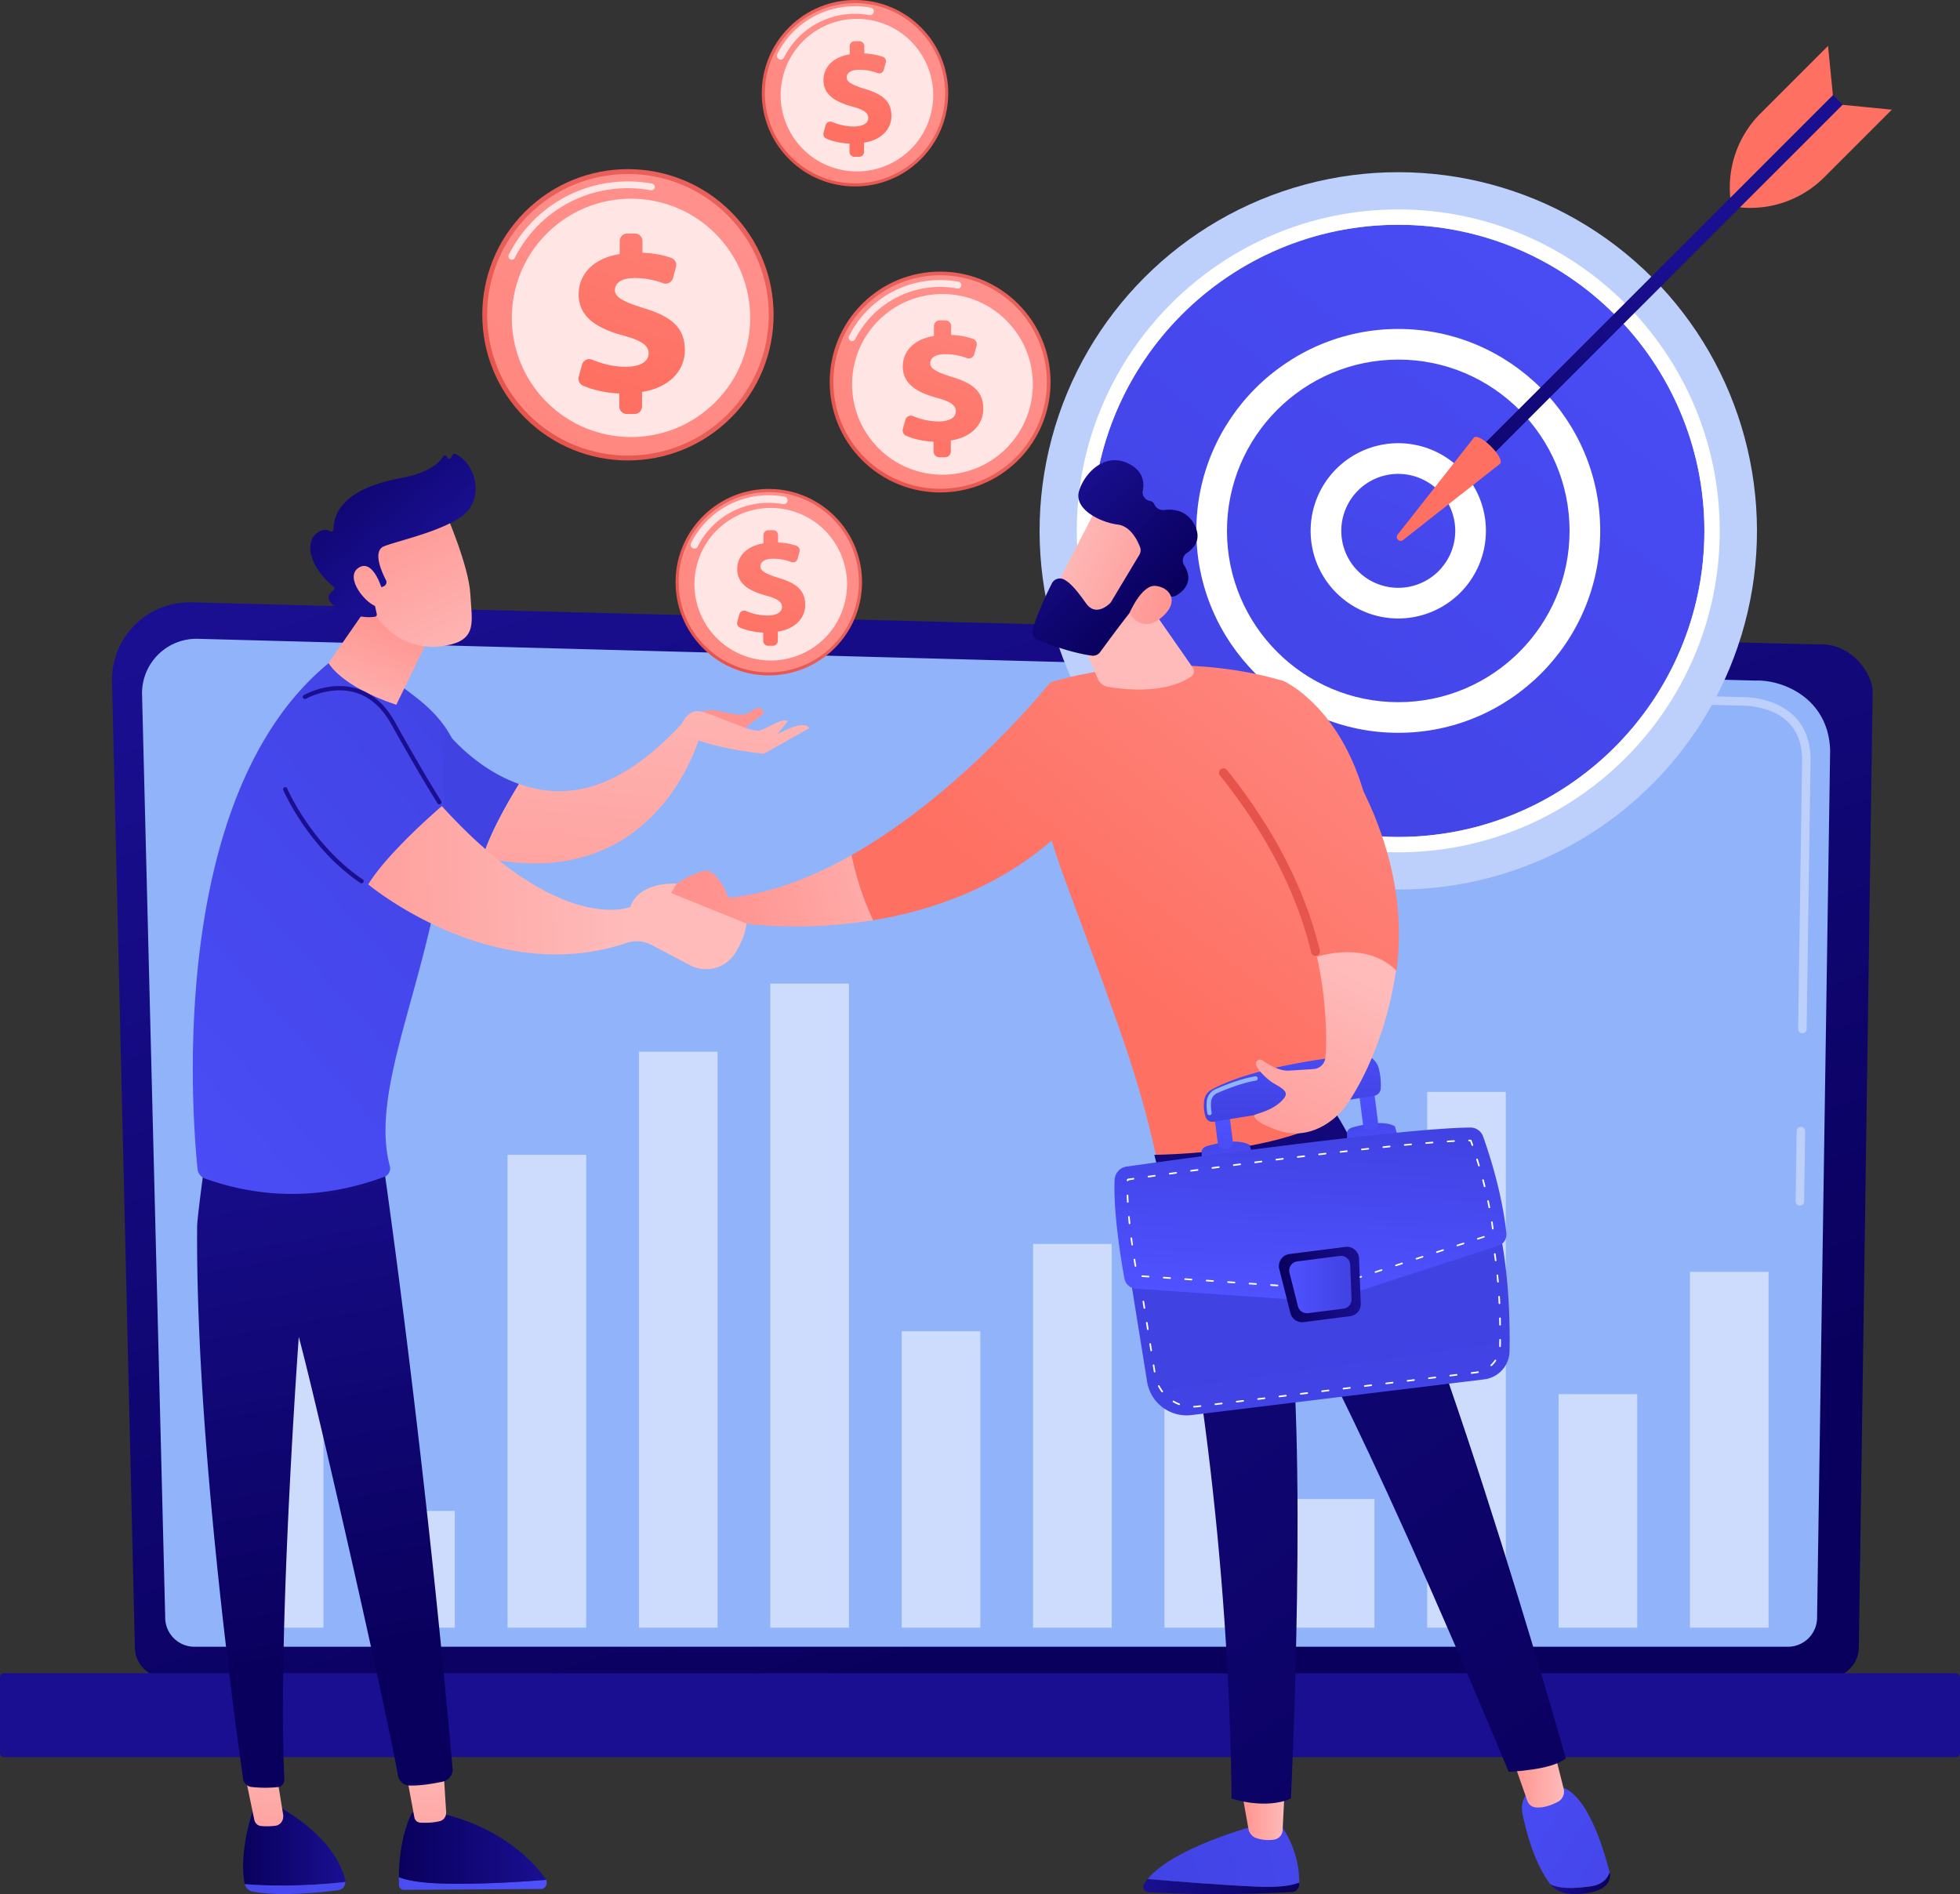 <svg id="Illustration" xmlns="http://www.w3.org/2000/svg" xmlns:xlink="http://www.w3.org/1999/xlink" viewBox="0 0 2814.69 2720.24"><rect x="0" y="0" width="2814.69" height="2720.24" fill="#333333" stroke="none"/><defs><linearGradient id="linear-gradient" x1="-941.49" y1="2838.93" x2="-377.63" y2="1147.34" gradientTransform="matrix(-1, 0, 0, 1, 1155.78, 0)" gradientUnits="userSpaceOnUse"><stop offset="0" stop-color="#09005d"/><stop offset="1" stop-color="#1a0f91"/></linearGradient><linearGradient id="linear-gradient-2" x1="1908.58" y1="1828.16" x2="1867.9" y2="2716.28" gradientTransform="translate(3710 5996.04) rotate(-180)" xlink:href="#linear-gradient"/><linearGradient id="linear-gradient-3" x1="2708.56" y1="-145.91" x2="1604.74" y2="1285.31" gradientUnits="userSpaceOnUse"><stop offset="0" stop-color="#4f52ff"/><stop offset="1" stop-color="#4042e2"/></linearGradient><linearGradient id="linear-gradient-4" x1="3156.22" y1="388.85" x2="2052.4" y2="1820.07" gradientTransform="translate(1636.5 -1356.49) rotate(45)" xlink:href="#linear-gradient-3"/><linearGradient id="linear-gradient-5" x1="2624.44" y1="896.37" x2="2362.52" y2="1518.43" gradientTransform="translate(3203.59 -1377.45) rotate(77.78)" xlink:href="#linear-gradient-3"/><linearGradient id="linear-gradient-6" x1="-84.98" y1="4864.87" x2="-242.04" y2="5502.95" gradientTransform="translate(3053.55 -4510.01)" xlink:href="#linear-gradient"/><linearGradient id="linear-gradient-7" x1="18417.17" y1="-28183.85" x2="18046.09" y2="-27522.66" gradientTransform="translate(-1192.26 4633.17) rotate(-135)" gradientUnits="userSpaceOnUse"><stop offset="0" stop-color="#ff928e"/><stop offset="1" stop-color="#fe7062"/></linearGradient><linearGradient id="linear-gradient-8" x1="18694.32" y1="-28028.32" x2="18323.24" y2="-27367.13" xlink:href="#linear-gradient-7"/><linearGradient id="linear-gradient-9" x1="20610.41" y1="-29391.13" x2="20239.33" y2="-28729.93" gradientTransform="matrix(0.71, 0.71, 0.71, -0.71, -1682.11, 4143.32)" xlink:href="#linear-gradient-7"/><linearGradient id="linear-gradient-10" x1="1492.28" y1="881.31" x2="1671.87" y2="672.86" gradientTransform="translate(963.55 -988.91) rotate(45)" gradientUnits="userSpaceOnUse"><stop offset="0" stop-color="#e1473d"/><stop offset="1" stop-color="#e9605a"/></linearGradient><linearGradient id="linear-gradient-11" x1="1325.7" y1="-13.94" x2="794.64" y2="788.33" gradientTransform="matrix(1, 0, 0, 1, 0, 0)" xlink:href="#linear-gradient-7"/><linearGradient id="linear-gradient-12" x1="1734.38" y1="372.54" x2="1670.29" y2="723.38" gradientTransform="matrix(1, 0, 0, 1, 0, 0)" xlink:href="#linear-gradient-7"/><linearGradient id="linear-gradient-13" x1="1368.42" y1="1583.61" x2="1548.01" y2="1375.16" gradientTransform="translate(46.48 -50.88) rotate(1.91)" xlink:href="#linear-gradient-10"/><linearGradient id="linear-gradient-14" x1="1649.49" y1="1223.12" x2="1118.44" y2="2025.39" gradientTransform="translate(1423.87 -695.63) rotate(45)" xlink:href="#linear-gradient-7"/><linearGradient id="linear-gradient-15" x1="1643.41" y1="1087.88" x2="1525.34" y2="1475.82" gradientTransform="matrix(1, 0, 0, 1, 0, 0)" xlink:href="#linear-gradient-7"/><linearGradient id="linear-gradient-16" x1="1063.18" y1="1319.11" x2="1343.75" y2="993.45" gradientTransform="translate(1093.06 -665.14) rotate(45)" xlink:href="#linear-gradient-10"/><linearGradient id="linear-gradient-17" x1="1502.29" y1="755.92" x2="672.63" y2="2009.3" gradientTransform="translate(1093.06 -665.14) rotate(45)" xlink:href="#linear-gradient-7"/><linearGradient id="linear-gradient-18" x1="1504.77" y1="542.43" x2="1325.98" y2="1085.55" gradientTransform="matrix(1, 0, 0, 1, 0, 0)" xlink:href="#linear-gradient-7"/><linearGradient id="linear-gradient-19" x1="1580.72" y1="1335.33" x2="1793.44" y2="1088.42" gradientTransform="translate(1292.65 -953.87) rotate(45)" xlink:href="#linear-gradient-10"/><linearGradient id="linear-gradient-20" x1="1913.65" y1="908.33" x2="1284.62" y2="1858.61" gradientTransform="translate(1292.65 -953.87) rotate(45)" xlink:href="#linear-gradient-7"/><linearGradient id="linear-gradient-21" x1="1904.26" y1="793.85" x2="1755.83" y2="1225.65" gradientTransform="matrix(1, 0, 0, 1, 0, 0)" xlink:href="#linear-gradient-7"/><linearGradient id="linear-gradient-22" x1="1820.01" y1="1760.68" x2="1473.53" y2="1847.74" gradientUnits="userSpaceOnUse"><stop offset="0" stop-color="#febbba"/><stop offset="1" stop-color="#ff928e"/></linearGradient><linearGradient id="linear-gradient-23" x1="2301.07" y1="1118.93" x2="1811.92" y2="1756.51" gradientTransform="matrix(1, 0, 0, 1, 0, 0)" xlink:href="#linear-gradient-7"/><linearGradient id="linear-gradient-24" x1="2553.7" y1="1312.75" x2="2064.55" y2="1950.32" gradientTransform="matrix(1, 0, 0, 1, 0, 0)" xlink:href="#linear-gradient-7"/><linearGradient id="linear-gradient-25" x1="778.7" y1="1442.79" x2="728.57" y2="1292.41" gradientTransform="translate(1290.1)" xlink:href="#linear-gradient-22"/><linearGradient id="linear-gradient-26" x1="1971.28" y1="1316.95" x2="2151.44" y2="1395.28" xlink:href="#linear-gradient-22"/><linearGradient id="linear-gradient-27" x1="5191.11" y1="5669.33" x2="5406.33" y2="5669.33" gradientTransform="matrix(-0.69, -0.73, -0.73, 0.69, 9787.37, 1318.79)" xlink:href="#linear-gradient"/><linearGradient id="linear-gradient-28" x1="1960.05" y1="1342.77" x2="2140.22" y2="1421.1" xlink:href="#linear-gradient-22"/><linearGradient id="linear-gradient-29" x1="2440.35" y1="3244.17" x2="2664.26" y2="3244.17" gradientTransform="matrix(-1, 0, 0, 1, 4753.76, 0)" xlink:href="#linear-gradient"/><linearGradient id="linear-gradient-30" x1="2853.86" y1="3034.68" x2="2043.11" y2="3265.77" xlink:href="#linear-gradient-3"/><linearGradient id="linear-gradient-31" x1="2461.02" y1="3139.02" x2="2524.09" y2="3139.02" gradientTransform="matrix(-1, 0, 0, 1, 4753.76, 0)" xlink:href="#linear-gradient-22"/><linearGradient id="linear-gradient-32" x1="1993.97" y1="3239.34" x2="2079.77" y2="3239.34" gradientTransform="matrix(-1, 0, 0, 1, 4753.76, 0)" xlink:href="#linear-gradient"/><linearGradient id="linear-gradient-33" x1="2401.88" y1="2987.71" x2="2907.13" y2="3316.72" xlink:href="#linear-gradient-3"/><linearGradient id="linear-gradient-34" x1="2060.06" y1="3086.44" x2="2135.43" y2="3086.44" gradientTransform="matrix(-1, 0, 0, 1, 4753.76, 0)" xlink:href="#linear-gradient-22"/><linearGradient id="linear-gradient-35" x1="-283.58" y1="3197.12" x2="866.59" y2="1606.96" gradientTransform="matrix(-1, 0, 0, 1, 2420.76, 0)" xlink:href="#linear-gradient"/><linearGradient id="linear-gradient-36" x1="-21.81" y1="3753.23" x2="-28.8" y2="3107.39" gradientTransform="translate(1990 -609.6) rotate(-7.3)" xlink:href="#linear-gradient-3"/><linearGradient id="linear-gradient-37" x1="-136.84" y1="2847.2" x2="-139.95" y2="2771.81" gradientTransform="translate(1990 -609.6) rotate(-7.3)" xlink:href="#linear-gradient-3"/><linearGradient id="linear-gradient-38" x1="-140.77" y1="2734.02" x2="-125.23" y2="2950.05" gradientTransform="translate(1990 -609.6) rotate(-7.3)" xlink:href="#linear-gradient-3"/><linearGradient id="linear-gradient-39" x1="73.16" y1="2838.55" x2="70.05" y2="2763.17" gradientTransform="translate(1990 -609.6) rotate(-7.3)" xlink:href="#linear-gradient-3"/><linearGradient id="linear-gradient-40" x1="68.66" y1="2718.97" x2="84.2" y2="2935" gradientTransform="translate(1990 -609.6) rotate(-7.3)" xlink:href="#linear-gradient-3"/><linearGradient id="linear-gradient-41" x1="-17.6" y1="2613.78" x2="-38.58" y2="2767.62" gradientTransform="translate(1990 -609.6) rotate(-7.3)" xlink:href="#linear-gradient-3"/><linearGradient id="linear-gradient-42" x1="2323.59" y1="2399.24" x2="2335.4" y2="2146.23" xlink:href="#linear-gradient-3"/><linearGradient id="linear-gradient-43" x1="2284.29" y1="2379.53" x2="2401.91" y2="2379.53" gradientTransform="matrix(1, 0, 0, 1, 0, 0)" xlink:href="#linear-gradient"/><linearGradient id="linear-gradient-44" x1="2299.02" y1="2379.61" x2="2388.54" y2="2379.61" xlink:href="#linear-gradient-3"/><linearGradient id="linear-gradient-45" x1="2397.34" y1="1938.28" x2="2226.65" y2="2266.53" xlink:href="#linear-gradient-22"/><linearGradient id="linear-gradient-46" x1="2643.71" y1="1381.8" x2="2154.56" y2="2019.38" gradientTransform="matrix(1, 0, 0, 1, 0, 0)" xlink:href="#linear-gradient-7"/><linearGradient id="linear-gradient-47" x1="2578.64" y1="1317.87" x2="2006.87" y2="2162.88" gradientTransform="matrix(1, 0, 0, 1, 0, 0)" xlink:href="#linear-gradient-10"/><linearGradient id="linear-gradient-48" x1="-493.3" y1="3185.27" x2="-346.42" y2="3185.27" gradientTransform="translate(1290.1)" xlink:href="#linear-gradient"/><linearGradient id="linear-gradient-49" x1="-125.58" y1="3011.99" x2="-659.96" y2="3431.58" gradientTransform="translate(1290.1)" xlink:href="#linear-gradient-3"/><linearGradient id="linear-gradient-50" x1="-452.46" y1="3018.05" x2="-480.51" y2="3262.92" gradientTransform="translate(1290.1)" xlink:href="#linear-gradient-22"/><linearGradient id="linear-gradient-51" x1="-30.65" y1="3132.71" x2="-565.03" y2="3552.31" gradientTransform="translate(1290.1)" xlink:href="#linear-gradient-3"/><linearGradient id="linear-gradient-52" x1="-269.63" y1="3189" x2="-58.19" y2="3189" gradientTransform="translate(1290.1)" xlink:href="#linear-gradient"/><linearGradient id="linear-gradient-53" x1="-118.31" y1="2976.66" x2="-146.37" y2="3221.53" gradientTransform="translate(993.21 65.77) rotate(-3.61)" xlink:href="#linear-gradient-22"/><linearGradient id="linear-gradient-54" x1="947.13" y1="2919.56" x2="791.95" y2="2069.46" gradientTransform="matrix(1, 0, 0, 1, 0, 0)" xlink:href="#linear-gradient"/><linearGradient id="linear-gradient-55" x1="288.59" y1="2456.14" x2="1307.36" y2="1545.32" xlink:href="#linear-gradient-3"/><linearGradient id="linear-gradient-56" x1="-340.52" y1="1590.84" x2="-275.36" y2="1412.89" gradientTransform="translate(1290.1)" xlink:href="#linear-gradient-22"/><linearGradient id="linear-gradient-57" x1="1116.9" y1="1511.4" x2="985.34" y2="1238.15" xlink:href="#linear-gradient-22"/><linearGradient id="linear-gradient-58" x1="892.83" y1="1150.66" x2="1053.94" y2="1339.36" gradientTransform="matrix(1, 0, 0, 1, 0, 0)" xlink:href="#linear-gradient"/><linearGradient id="linear-gradient-59" x1="1056.24" y1="1540.61" x2="924.67" y2="1267.36" xlink:href="#linear-gradient-22"/><linearGradient id="linear-gradient-60" x1="1944.23" y1="830.76" x2="1412.94" y2="1367.1" xlink:href="#linear-gradient-3"/><linearGradient id="linear-gradient-61" x1="1320.56" y1="1415.97" x2="1263.21" y2="2056.92" xlink:href="#linear-gradient-22"/><linearGradient id="linear-gradient-62" x1="1685.05" y1="1363.16" x2="1544.84" y2="1509.61" xlink:href="#linear-gradient-22"/><linearGradient id="linear-gradient-63" x1="1529.76" y1="1434.69" x2="1472.41" y2="2075.64" xlink:href="#linear-gradient-22"/><linearGradient id="linear-gradient-64" x1="1347.07" y1="1807.8" x2="783.71" y2="1821.29" xlink:href="#linear-gradient-22"/><linearGradient id="linear-gradient-65" x1="2481.62" y1="573.27" x2="1496.58" y2="1301.93" gradientTransform="matrix(1, 0, 0, 1, 0, 0)" xlink:href="#linear-gradient"/><linearGradient id="linear-gradient-66" x1="2447.56" y1="527.21" x2="1462.52" y2="1255.87" gradientTransform="matrix(1, 0, 0, 1, 0, 0)" xlink:href="#linear-gradient"/></defs><title>main</title><path d="M641.33,2900.29a44.26,44.26,0,0,0,44.15,44.11H3072.92a44.26,44.26,0,0,0,44.15-44.11l19.86-1372c0-24.26-28.58-71.62-81-68.06L722.71,1399.87a111.25,111.25,0,0,0-114.16,113.79Z" transform="translate(-447.66 -534.76)" style="fill:url(#linear-gradient)"/><path d="M684.92,2858a41.9,41.9,0,0,0,41.77,41.77H3015.34a41.89,41.89,0,0,0,41.77-41.77l18.75-1245.51c-2.21-75-67.92-101.89-107.76-100.3l-2236.21-60a78.2,78.2,0,0,0-80.23,80Z" transform="translate(-447.66 -534.76)" style="fill:#91b3fa"/><path d="M3032.38,2266.27h-.09a6.11,6.11,0,0,1-6-6.21l1.48-101a6.12,6.12,0,0,1,6.12-6h.09a6.12,6.12,0,0,1,6,6.22l-1.48,101A6.12,6.12,0,0,1,3032.38,2266.27Z" transform="translate(-447.66 -534.76)" style="fill:#bdd0fb"/><path d="M3036,2018.75h-.1a6.12,6.12,0,0,1-6-6.21l5.68-386.87c-.1-23-7.08-41.32-20.73-54.41-25.49-24.41-65.94-23.16-67.65-23.08L2232.45,1529a6.12,6.12,0,0,1-6-6.28,5.86,5.86,0,0,1,6.29-6l714.32,19.16c4.44-.26,47.52-1,76.21,26.48,16.14,15.47,24.38,36.77,24.5,63.31l-5.68,387A6.12,6.12,0,0,1,3036,2018.75Z" transform="translate(-447.66 -534.76)" style="fill:#bdd0fb"/><rect x="447.66" y="2937.74" width="2814.69" height="120.55" rx="5.65" transform="translate(3262.34 5461.28) rotate(180)" style="fill:url(#linear-gradient-2)"/><circle cx="2455.68" cy="1297.18" r="515.1" transform="translate(-645.65 1581.6) rotate(-45)" style="fill:#bdd0fb"/><circle cx="2008.02" cy="762.42" r="439.62" style="fill:url(#linear-gradient-3)"/><path d="M2455.67,1758.82c-254.54,0-461.63-207.09-461.63-461.64s207.09-461.64,461.63-461.64,461.64,207.09,461.64,461.64S2710.22,1758.82,2455.67,1758.82Zm0-901.26c-242.4,0-439.61,197.21-439.61,439.62s197.21,439.62,439.61,439.62,439.62-197.21,439.62-439.62S2698.08,857.56,2455.67,857.56Z" transform="translate(-447.66 -534.76)" style="fill:#fff"/><circle cx="2455.68" cy="1297.18" r="268.01" transform="translate(-645.65 1581.6) rotate(-45)" style="fill:url(#linear-gradient-4)"/><path d="M2455.67,1587.21c-159.92,0-290-130.11-290-290s130.11-290,290-290,290,130.11,290,290S2615.6,1587.21,2455.67,1587.21Zm0-536c-135.64,0-246,110.35-246,246s110.35,246,246,246,246-110.36,246-246S2591.32,1051.19,2455.67,1051.19Z" transform="translate(-447.66 -534.76)" style="fill:#fff"/><circle cx="2455.68" cy="1297.18" r="103.84" transform="translate(220.37 2887.82) rotate(-77.78)" style="fill:url(#linear-gradient-5)"/><path d="M2455.67,1423a125.86,125.86,0,1,1,125.86-125.86A126,126,0,0,1,2455.67,1423Zm0-207.68a81.82,81.82,0,1,0,81.82,81.82A81.91,81.91,0,0,0,2455.67,1215.36Z" transform="translate(-447.66 -534.76)" style="fill:#fff"/><rect x="2814.4" y="569.17" width="19.63" height="743.45" transform="translate(3708.31 3068.46) rotate(-135)" style="fill:url(#linear-gradient-6)"/><path d="M2564.26,1163.31c8-8,45.51,29.58,37.55,37.55l-139.26,109.48c-5.15,4-11.81-2.62-7.77-7.77Z" transform="translate(-447.66 -534.76)" style="fill:url(#linear-gradient-7)"/><path d="M3093.71,685.29l70.72,7-97.08,97.09a150.11,150.11,0,0,1-121,43.22h0Z" transform="translate(-447.66 -534.76)" style="fill:url(#linear-gradient-8)"/><path d="M3079.83,671.41l-7-70.72-97.09,97.08a150.1,150.1,0,0,0-43.22,121h0Z" transform="translate(-447.66 -534.76)" style="fill:url(#linear-gradient-9)"/><circle cx="1675.5" cy="668.65" r="133.89" transform="translate(-429.72 845.84) rotate(-45)" style="fill:url(#linear-gradient-10)"/><circle cx="1227.84" cy="133.89" r="129.44" style="fill:url(#linear-gradient-11)"/><path d="M1568.76,620.32a5.35,5.35,0,0,1-2.44-.59,5.43,5.43,0,0,1-2.41-7.3,124.39,124.39,0,0,1,111.59-68.7,126.44,126.44,0,0,1,22.53,2,5.44,5.44,0,1,1-2,10.7,114.81,114.81,0,0,0-20.58-1.85,113.58,113.58,0,0,0-101.88,62.73A5.43,5.43,0,0,1,1568.76,620.32Z" transform="translate(-447.66 -534.76)" style="fill:#fff;opacity:0.78"/><circle cx="1678.32" cy="671.47" r="109.55" transform="translate(191.56 1615.86) rotate(-76.72)" style="fill:#fff;opacity:0.78"/><path d="M1667.57,752.91V741c-12.43-.5-24.72-3.43-33.45-7.26a6.9,6.9,0,0,1-3.81-8.14l3-11.1a7,7,0,0,1,9.44-4.55,80.65,80.65,0,0,0,30.87,6.5c12,0,20.9-4.06,20.9-12.37,0-7.51-6.9-12-23.53-16.43-23.74-6.49-40.77-16.84-40.77-37.73,0-18.86,13.79-33.27,37.72-37.12V600.88a7,7,0,0,1,7-6.94h7a7,7,0,0,1,6.95,6.94v10.7a88.71,88.71,0,0,1,26.5,4.76,6.91,6.91,0,0,1,4.32,8.35L1716.91,635a6.93,6.93,0,0,1-9.14,4.68,72.39,72.39,0,0,0-26-4.72c-14.2,0-18.26,5.88-18.26,11.16,0,6.49,8.52,10.95,27,16.63,26.37,7.91,37.32,18.86,37.32,38.54,0,18-13.38,34.28-39.35,38.34v13.33a7,7,0,0,1-6.94,7h-7A7,7,0,0,1,1667.57,752.91Z" transform="translate(-447.66 -534.76)" style="fill:url(#linear-gradient-12)"/><circle cx="1551.64" cy="1370.95" r="133.89" transform="translate(-492.42 -482.36) rotate(-1.91)" style="fill:url(#linear-gradient-13)"/><circle cx="1551.64" cy="1370.95" r="129.44" transform="translate(-962.6 963.96) rotate(-45)" style="fill:url(#linear-gradient-14)"/><path d="M1444.9,1322.62a5.35,5.35,0,0,1-2.44-.59,5.43,5.43,0,0,1-2.4-7.3,124.37,124.37,0,0,1,111.58-68.7,126.28,126.28,0,0,1,22.53,2,5.44,5.44,0,1,1-2,10.7,114.81,114.81,0,0,0-20.58-1.85,113.58,113.58,0,0,0-101.88,62.73A5.42,5.42,0,0,1,1444.9,1322.62Z" transform="translate(-447.66 -534.76)" style="fill:#fff;opacity:0.78"/><circle cx="1554.46" cy="1373.77" r="109.55" transform="translate(-675.82 1900.07) rotate(-72.23)" style="fill:#fff;opacity:0.78"/><path d="M1543.71,1455.21V1443.3c-12.42-.5-24.71-3.43-33.44-7.26a6.88,6.88,0,0,1-3.81-8.14l3-11.1a7,7,0,0,1,9.44-4.55,80.7,80.7,0,0,0,30.88,6.5c12,0,20.89-4.06,20.89-12.37,0-7.51-6.9-12-23.53-16.43-23.73-6.49-40.77-16.84-40.77-37.73,0-18.87,13.79-33.27,37.73-37.12v-11.92a6.94,6.94,0,0,1,6.94-6.94h7a7,7,0,0,1,7,6.94v10.7a88.72,88.72,0,0,1,26.51,4.76,6.92,6.92,0,0,1,4.32,8.35l-2.79,10.26a6.92,6.92,0,0,1-9.14,4.68,72.39,72.39,0,0,0-26-4.72c-14.2,0-18.26,5.88-18.26,11.16,0,6.49,8.52,11,27,16.63,26.37,7.91,37.32,18.86,37.32,38.54,0,18-13.38,34.28-39.35,38.34v13.33a7,7,0,0,1-6.94,7h-7A7,7,0,0,1,1543.71,1455.21Z" transform="translate(-447.66 -534.76)" style="fill:url(#linear-gradient-15)"/><circle cx="1349.42" cy="986.87" r="209.18" transform="translate(-750.24 708.47) rotate(-45)" style="fill:url(#linear-gradient-16)"/><circle cx="1349.42" cy="986.87" r="202.22" transform="translate(-750.24 708.47) rotate(-45)" style="fill:url(#linear-gradient-17)"/><path d="M1182.67,907.74a4.87,4.87,0,0,1-4.36-7.07,190.75,190.75,0,0,1,171.11-105.35,193.36,193.36,0,0,1,34.55,3.1,4.88,4.88,0,0,1-1.75,9.61,183.22,183.22,0,0,0-32.8-3,181,181,0,0,0-162.39,100A4.87,4.87,0,0,1,1182.67,907.74Z" transform="translate(-447.66 -534.76)" style="fill:#fff;opacity:0.78"/><circle cx="1353.83" cy="991.27" r="171.16" transform="translate(-752.07 712.88) rotate(-45)" style="fill:#fff;opacity:0.78"/><path d="M1337,1118.51v-18.62c-19.41-.77-38.61-5.36-52.25-11.32a10.78,10.78,0,0,1-6-12.73l4.73-17.34a10.85,10.85,0,0,1,14.74-7.11c13.52,5.67,30.23,10.16,48.24,10.16,18.69,0,32.64-6.34,32.64-19.33,0-11.73-10.78-18.7-36.76-25.67-37.08-10.14-63.7-26.3-63.7-58.94,0-29.48,21.55-52,58.94-58V881a10.85,10.85,0,0,1,10.85-10.85h10.94A10.85,10.85,0,0,1,1370.3,881v16.72c18,.72,31,3.79,41.42,7.44a10.79,10.79,0,0,1,6.74,13l-4.35,16a10.81,10.81,0,0,1-14.28,7.31,113,113,0,0,0-40.62-7.37c-22.18,0-28.52,9.19-28.52,17.43,0,10.14,13.31,17.11,42.15,26,41.2,12.36,58.31,29.47,58.31,60.21,0,28.2-20.92,53.56-61.48,59.9v20.83a10.85,10.85,0,0,1-10.85,10.85h-10.94A10.85,10.85,0,0,1,1337,1118.51Z" transform="translate(-447.66 -534.76)" style="fill:url(#linear-gradient-18)"/><circle cx="1797.74" cy="1083.43" r="158.59" transform="translate(-687.21 1053.76) rotate(-45)" style="fill:url(#linear-gradient-19)"/><circle cx="1797.74" cy="1083.43" r="153.32" transform="translate(-687.21 1053.76) rotate(-45)" style="fill:url(#linear-gradient-20)"/><path d="M1671.31,1024.65a4.82,4.82,0,0,1-2.2-.53,4.91,4.91,0,0,1-2.17-6.59A145.8,145.8,0,0,1,1797.74,937a147.4,147.4,0,0,1,26.41,2.38,4.91,4.91,0,1,1-1.76,9.66A136.84,136.84,0,0,0,1675.7,1022,4.92,4.92,0,0,1,1671.31,1024.65Z" transform="translate(-447.66 -534.76)" style="fill:#fff;opacity:0.78"/><circle cx="1801.08" cy="1086.77" r="129.77" transform="translate(-688.59 1057.11) rotate(-45)" style="fill:#fff;opacity:0.78"/><path d="M1788.35,1183.24v-14.12c-14.72-.59-29.28-4.06-39.62-8.59a8.16,8.16,0,0,1-4.51-9.64l3.59-13.15a8.23,8.23,0,0,1,11.17-5.39,95.6,95.6,0,0,0,36.58,7.7c14.17,0,24.74-4.81,24.74-14.66,0-8.89-8.17-14.17-27.87-19.46-28.11-7.68-48.29-19.94-48.29-44.69,0-22.34,16.34-39.4,44.69-44v-14.12a8.22,8.22,0,0,1,8.22-8.23h8.3a8.23,8.23,0,0,1,8.23,8.23v12.67a105.2,105.2,0,0,1,31.39,5.64,8.19,8.19,0,0,1,5.12,9.88l-3.3,12.17a8.21,8.21,0,0,1-10.83,5.54,85.59,85.59,0,0,0-30.79-5.59c-16.82,0-21.63,7-21.63,13.21,0,7.69,10.09,13,32,19.7,31.23,9.37,44.21,22.34,44.21,45.65,0,21.38-15.86,40.61-46.62,45.41v15.8a8.23,8.23,0,0,1-8.22,8.23h-8.3A8.23,8.23,0,0,1,1788.35,1183.24Z" transform="translate(-447.66 -534.76)" style="fill:url(#linear-gradient-21)"/><g style="opacity:0.54"><rect x="2874.56" y="2361.38" width="112.91" height="511.06" transform="translate(5414.37 4699.06) rotate(180)" style="fill:#fff"/><rect x="2685.89" y="2537.02" width="112.91" height="335.42" transform="translate(5037.04 4874.7) rotate(180)" style="fill:#fff"/><rect x="2497.22" y="2102.93" width="112.91" height="769.5" transform="translate(4659.7 4440.61) rotate(180)" style="fill:#fff"/><rect x="2308.56" y="2687.57" width="112.91" height="184.86" transform="translate(4282.37 5025.25) rotate(180)" style="fill:#fff"/><rect x="2119.89" y="2205.81" width="112.91" height="666.63" transform="translate(3905.03 4543.49) rotate(180)" style="fill:#fff"/><rect x="1931.22" y="2321.23" width="112.92" height="551.2" transform="translate(3527.7 4658.91) rotate(180)" style="fill:#fff"/><rect x="1742.55" y="2446.69" width="112.91" height="425.74" transform="translate(3150.36 4784.37) rotate(180)" style="fill:#fff"/><rect x="1553.89" y="1947.36" width="112.91" height="925.07" transform="translate(2773.03 4285.04) rotate(180)" style="fill:#fff"/><rect x="1365.22" y="2045.22" width="112.91" height="827.21" transform="translate(2395.69 4382.9) rotate(180)" style="fill:#fff"/><rect x="1176.55" y="2193.26" width="112.91" height="679.17" transform="translate(2018.36 4530.94) rotate(180)" style="fill:#fff"/><rect x="987.88" y="2704.73" width="112.91" height="167.71" transform="translate(1641.02 5042.41) rotate(180)" style="fill:#fff"/><rect x="799.22" y="2378.94" width="112.91" height="493.49" transform="translate(1263.69 4716.62) rotate(180)" style="fill:#fff"/></g><path d="M1494.07,1824.24s-16.2-42.65-35.12-38.74-39.63,18.44-39.63,18.44l-30.4,41.12s85.34,33.62,115.36,14.35c0,0,87.17,15.06,197.24-3-15.93-33.64-25.43-67.32-31-93.47C1614.76,1794.5,1554.71,1818.07,1494.07,1824.24Z" transform="translate(-447.66 -534.76)" style="fill:url(#linear-gradient-22)"/><path d="M1955.82,1514.9s-124.81,157.19-285.3,248c5.57,26.15,15.07,59.83,31,93.47,83.26-13.66,179.62-46.27,261.31-118.72Z" transform="translate(-447.66 -534.76)" style="fill:url(#linear-gradient-23)"/><path d="M2111.46,2211.62c-24.41-115.93-48.81-183-130.54-402.8-25.72-69.15-49.07-139.12-37.78-212l12.68-81.89s158.82-53.74,334.86-2.26c0,0,240.19,104.34,77.05,619.65C2294.19,2214.57,2208.13,2238,2111.46,2211.62Z" transform="translate(-447.66 -534.76)" style="fill:url(#linear-gradient-24)"/><path d="M1982.85,1410.39l41.18,98.94a19.71,19.71,0,0,0,14.9,11.84c23.74,4.08,81.17,10.44,118.88-14.36a9.59,9.59,0,0,0,2.57-13.48l-76.09-109.23Z" transform="translate(-447.66 -534.76)" style="fill:url(#linear-gradient-25)"/><path d="M2025.44,1259c-1.73,1.62-73,141.57-73,141.57l80.77,39,87.25-122.6S2054.4,1231.76,2025.44,1259Z" transform="translate(-447.66 -534.76)" style="fill:url(#linear-gradient-26)"/><path d="M2083.76,1331.69l-40.28,67.15a12.48,12.48,0,0,1-2.21,2.75c-4.8,4.47-21.2,17.45-33.89-.23-10.81-15.06-21-28.76-31.82-34.41a12.88,12.88,0,0,0-17.38,5.72c-6.64,13.16-19.5,40-27.57,65.4a12.81,12.81,0,0,0,7.46,15.73c16.35,6.63,48.68,18.61,77.36,22.57a12.88,12.88,0,0,0,12.18-5.18c12.34-16.91,47.13-64.15,59-76,11-11,31.38-6.84,40.56-4.21a12.94,12.94,0,0,0,10.29-1.35c9.3-5.6,25.54-19.56,10.69-43.19a12.89,12.89,0,0,1,4-17.52c10.39-6.84,21.66-19.66,10.92-40.44-10.88-21-30.29-22.92-43.52-21.3a13.4,13.4,0,0,1-14-7.81,8.49,8.49,0,0,0-6.64-5.23,12.5,12.5,0,0,1-10.12-14.69c2.33-11.9.57-27.36-18.43-37.81-34.85-19.16-65.38,12.06-73.14,38.42s31.2,45,55.71,48.09c18,2.28,27.88,21.93,31.85,32.2A12.91,12.91,0,0,1,2083.76,1331.69Z" transform="translate(-447.66 -534.76)" style="fill:url(#linear-gradient-27)"/><path d="M2069.64,1415.32s17.34-40.79,37.17-39.13,35.45,21.43,10.87,43.64C2087.1,1447.47,2069.64,1415.32,2069.64,1415.32Z" transform="translate(-447.66 -534.76)" style="fill:url(#linear-gradient-28)"/><path d="M2095.82,3233.34c38.36,3.32,104.94,8.7,157.42,11,31.55,1.39,49.71-1.7,60.17-5.89,0,1.18,0,2.3-.1,3.33A10.84,10.84,0,0,1,2303,3252c-99.17,5.54-178,1.92-206.12.21a7.73,7.73,0,0,1-6.29-11.61A62.77,62.77,0,0,1,2095.82,3233.34Z" transform="translate(-447.66 -534.76)" style="fill:url(#linear-gradient-29)"/><path d="M2253.24,3244.35c-52.48-2.31-119.06-7.69-157.42-11,37.72-46.27,157.42-77.45,157.42-77.45h33.81c23.25,33.51,26.62,65.42,26.36,82.57C2303,3242.65,2284.79,3245.74,2253.24,3244.35Z" transform="translate(-447.66 -534.76)" style="fill:url(#linear-gradient-30)"/><path d="M2292.74,3100.69l-3.17,62.61a14.3,14.3,0,0,1-12.2,13.45,55.77,55.77,0,0,1-25.4-2.11,16.92,16.92,0,0,1-11.37-13l-10.93-60.95Z" transform="translate(-447.66 -534.76)" style="fill:url(#linear-gradient-31)"/><path d="M2731.85,3243.88c16.64-2.32,24.16-11,27.32-20.2l.06.25c2.45,9.75-3.23,19.84-14.57,24.65-13.71,5.8-28.7,6.79-40.34,6.31-12.48-.51-23.94-5.68-30.24-13.95l-.09-.12C2686.52,3247,2704.11,3247.75,2731.85,3243.88Z" transform="translate(-447.66 -534.76)" style="fill:url(#linear-gradient-32)"/><path d="M2653.42,3100.29h27.88c42.47-.87,69.14,88.71,77.87,123.39-3.16,9.24-10.68,17.88-27.32,20.2-27.74,3.87-45.33,3.14-57.86-3.06-22.95-30.19-34.32-74.41-39.79-100.22C2628,3111.25,2653.42,3100.29,2653.42,3100.29Z" transform="translate(-447.66 -534.76)" style="fill:url(#linear-gradient-33)"/><path d="M2677.72,3042.18l15.48,61.58a16.71,16.71,0,0,1-8.69,18.94c-8.67,4.44-20.86,9.11-32.06,7.76a14,14,0,0,1-11.39-9.31l-22.73-64.78Z" transform="translate(-447.66 -534.76)" style="fill:url(#linear-gradient-34)"/><path d="M2696.19,3060c-19.27,17.09-81.92,19.34-81.92,19.34-225.67-541.65-319.76-690.76-319.76-690.76,32.59,204.45,7,729.22,7,729.22-37.24,16.43-85.25,0-85.25,0-3-334.7-50.15-694.35-110.92-924.47,152.53-3.43,235.42-36.68,261.91-57.63C2494.41,2340.67,2696.19,3060,2696.19,3060Z" transform="translate(-447.66 -534.76)" style="fill:url(#linear-gradient-35)"/><path d="M2066.93,2344.67,2095,2519.24a57.49,57.49,0,0,0,63.84,47.8l420.07-51.24a41.47,41.47,0,0,0,36.54-40.27c.9-45.1-.87-125.38-19.8-198.51Z" transform="translate(-447.66 -534.76)" style="fill:url(#linear-gradient-36)"/><path d="M2162.32,2556.19a1.16,1.16,0,0,1,0-2.32c1.61,0,3.24-.18,4.85-.37l4.27-.52a1.13,1.13,0,0,1,1.29,1,1.16,1.16,0,0,1-1,1.29l-4.26.52c-1.68.2-3.39.33-5.06.39Zm30.69-3.52a1.16,1.16,0,0,1-.14-2.31l9.2-1.12a1.11,1.11,0,0,1,1.29,1,1.16,1.16,0,0,1-1,1.29l-9.2,1.12Zm-51.88,0a1.14,1.14,0,0,1-.41-.07,56.6,56.6,0,0,1-8.53-4.09,1.15,1.15,0,0,1-.41-1.58,1.17,1.17,0,0,1,1.59-.42,53.29,53.29,0,0,0,8.17,3.92,1.16,1.16,0,0,1-.41,2.24Zm82.55-3.73a1.16,1.16,0,0,1-.14-2.31l9.2-1.12a1.11,1.11,0,0,1,1.29,1,1.15,1.15,0,0,1-1,1.29l-9.2,1.13Zm30.67-3.74a1.16,1.16,0,0,1-.14-2.31l9.2-1.13a1.13,1.13,0,0,1,1.29,1,1.15,1.15,0,0,1-1,1.29l-9.2,1.13Zm30.67-3.75a1.15,1.15,0,0,1-.14-2.3l9.2-1.13a1.13,1.13,0,0,1,1.3,1,1.16,1.16,0,0,1-1,1.29l-9.2,1.12Zm30.67-3.74a1.16,1.16,0,0,1-.14-2.31l9.2-1.12a1.14,1.14,0,0,1,1.3,1,1.17,1.17,0,0,1-1,1.29l-9.2,1.12Zm-199-3.33a1.17,1.17,0,0,1-.93-.46,56.4,56.4,0,0,1-5-8,1.17,1.17,0,0,1,.51-1.56,1.15,1.15,0,0,1,1.55.51,53.91,53.91,0,0,0,4.81,7.67,1.15,1.15,0,0,1-.22,1.62A1.16,1.16,0,0,1,2116.74,2534.37Zm229.63-.41a1.16,1.16,0,0,1-.15-2.31l9.2-1.12a1.12,1.12,0,0,1,1.3,1,1.16,1.16,0,0,1-1,1.29l-9.2,1.12Zm30.67-3.74a1.16,1.16,0,0,1-.15-2.31l9.21-1.12a1.13,1.13,0,0,1,1.29,1,1.16,1.16,0,0,1-1,1.29l-9.2,1.12Zm30.67-3.74a1.16,1.16,0,0,1-.15-2.31l9.21-1.12a1.13,1.13,0,0,1,1.29,1,1.16,1.16,0,0,1-1,1.29l-9.2,1.12Zm30.67-3.74a1.16,1.16,0,0,1-.14-2.31l9.2-1.12a1.11,1.11,0,0,1,1.29,1,1.16,1.16,0,0,1-1,1.29l-9.2,1.12Zm30.67-3.74a1.16,1.16,0,0,1-.14-2.31l9.2-1.12a1.12,1.12,0,0,1,1.29,1,1.16,1.16,0,0,1-1,1.29l-9.2,1.12Zm30.67-3.74a1.16,1.16,0,0,1-.14-2.31l9.2-1.12a1.12,1.12,0,0,1,1.29,1,1.15,1.15,0,0,1-1,1.29l-9.2,1.13Zm30.67-3.75a1.15,1.15,0,0,1-.14-2.3l9.2-1.13a1.13,1.13,0,0,1,1.29,1,1.15,1.15,0,0,1-1,1.29l-9.2,1.13Zm30.67-3.74a1.15,1.15,0,0,1-.14-2.3l6-.73c1-.13,2.09-.3,3.11-.51a1.16,1.16,0,0,1,.47,2.27c-1.09.22-2.18.4-3.29.54l-6,.72Zm-455.26-1.9a1.16,1.16,0,0,1-1.14-1l-1.47-9.15a1.16,1.16,0,1,1,2.29-.37l1.47,9.15a1.16,1.16,0,0,1-1,1.33Zm483.43-9.11a1.18,1.18,0,0,1-.85-.37,1.17,1.17,0,0,1,.06-1.64,38.5,38.5,0,0,0,5.83-6.84,1.16,1.16,0,0,1,1.92,1.29,40.33,40.33,0,0,1-6.17,7.25A1.17,1.17,0,0,1,2589.23,2496.76Zm-488.33-21.4a1.15,1.15,0,0,1-1.14-1l-1.47-9.15a1.15,1.15,0,1,1,2.28-.37L2102,2474a1.16,1.16,0,0,1-1,1.33Zm500.91-6h0a1.16,1.16,0,0,1-1.11-1.21v-.64q.09-4.12.13-8.59a1.17,1.17,0,0,1,1.16-1.15h0a1.16,1.16,0,0,1,1.15,1.17c0,3-.07,5.86-.13,8.6,0,.22,0,.46,0,.71A1.16,1.16,0,0,1,2601.81,2469.41ZM2096,2444.86a1.18,1.18,0,0,1-1.15-1l-1.47-9.15a1.16,1.16,0,0,1,1-1.33,1.15,1.15,0,0,1,1.33,1l1.47,9.15a1.16,1.16,0,0,1-1,1.33Zm505.91-6.36a1.16,1.16,0,0,1-1.16-1.14q-.06-4.52-.18-9.26a1.16,1.16,0,0,1,1.14-1.18h0a1.15,1.15,0,0,1,1.16,1.13q.12,4.75.18,9.28a1.15,1.15,0,0,1-1.14,1.17Zm-510.82-24.15a1.16,1.16,0,0,1-1.14-1l-1.47-9.15a1.15,1.15,0,0,1,2.28-.37l1.48,9.16a1.15,1.15,0,0,1-1,1.32Zm509.86-6.74a1.16,1.16,0,0,1-1.16-1.1q-.23-4.56-.5-9.25a1.16,1.16,0,1,1,2.31-.13q.29,4.7.5,9.27a1.15,1.15,0,0,1-1.1,1.21Zm-514.76-23.77a1.16,1.16,0,0,1-1.15-1l-1.47-9.16a1.15,1.15,0,0,1,1-1.32,1.14,1.14,0,0,1,1.33,1l1.47,9.15a1.16,1.16,0,0,1-1,1.33Zm512.67-7.06a1.16,1.16,0,0,1-1.15-1.06c-.27-3-.55-6.12-.86-9.22a1.17,1.17,0,0,1,1-1.27,1.12,1.12,0,0,1,1.26,1q.46,4.67.86,9.25a1.14,1.14,0,0,1-1.05,1.25Zm-517.58-23.44a1.16,1.16,0,0,1-1.14-1l-1.47-9.15a1.16,1.16,0,1,1,2.29-.37l1.47,9.15a1.16,1.16,0,0,1-1,1.33Zm514.25-7.29a1.16,1.16,0,0,1-1.15-1q-.59-4.56-1.26-9.16a1.16,1.16,0,0,1,1-1.31,1.14,1.14,0,0,1,1.32,1c.44,3.07.87,6.14,1.26,9.19a1.15,1.15,0,0,1-1,1.3ZM2089,2343a1.16,1.16,0,0,1-.15-2.31l9.2-1.17a1.11,1.11,0,0,1,1.3,1,1.16,1.16,0,0,1-1,1.3l-9.2,1.17Zm30.65-3.92a1.16,1.16,0,0,1-.14-2.31l9.19-1.17a1.11,1.11,0,0,1,1.3,1,1.17,1.17,0,0,1-1,1.3l-9.2,1.17Zm30.65-3.92a1.16,1.16,0,0,1-.15-2.31l9.2-1.18a1.13,1.13,0,0,1,1.3,1,1.16,1.16,0,0,1-1,1.29l-9.19,1.18Zm30.65-3.92a1.16,1.16,0,0,1-.15-2.31l9.19-1.18a1.11,1.11,0,0,1,1.3,1,1.15,1.15,0,0,1-1,1.29l-9.19,1.18Zm30.65-3.92a1.16,1.16,0,0,1-.15-2.31l9.19-1.18a1.11,1.11,0,0,1,1.3,1,1.16,1.16,0,0,1-1,1.3l-9.2,1.18Zm30.65-3.93a1.15,1.15,0,0,1-1.15-1,1.17,1.17,0,0,1,1-1.3l9.19-1.17a1.12,1.12,0,0,1,1.3,1,1.16,1.16,0,0,1-1,1.3l-9.19,1.17Zm30.64-3.92a1.16,1.16,0,0,1-.14-2.31L2282,2316a1.12,1.12,0,0,1,1.3,1,1.17,1.17,0,0,1-1,1.3l-9.2,1.17Zm30.65-3.92a1.16,1.16,0,0,1-.15-2.31l9.2-1.18a1.16,1.16,0,1,1,.29,2.3l-9.19,1.18Zm287.21,0a1.16,1.16,0,0,1-1.14-1q-.83-4.54-1.73-9.09a1.16,1.16,0,0,1,.91-1.36,1.15,1.15,0,0,1,1.36.91c.6,3,1.19,6.08,1.74,9.13a1.15,1.15,0,0,1-.93,1.34A.75.75,0,0,1,2590.79,2315.53Zm-256.56-3.9a1.16,1.16,0,0,1-.15-2.31l9.2-1.18a1.13,1.13,0,0,1,1.29,1,1.15,1.15,0,0,1-1,1.29l-9.19,1.18Zm30.65-3.92a1.16,1.16,0,0,1-.15-2.31l9.2-1.18a1.1,1.1,0,0,1,1.29,1,1.14,1.14,0,0,1-1,1.29l-9.19,1.18Zm30.65-3.93a1.15,1.15,0,0,1-.15-2.3l9.19-1.18a1.11,1.11,0,0,1,1.3,1,1.16,1.16,0,0,1-1,1.3l-9.19,1.18Zm30.64-3.92a1.14,1.14,0,0,1-1.14-1,1.16,1.16,0,0,1,1-1.3l9.19-1.17a1.12,1.12,0,0,1,1.3,1,1.16,1.16,0,0,1-1,1.3l-9.2,1.17Zm30.65-3.92a1.16,1.16,0,0,1-.15-2.31l9.2-1.17a1.12,1.12,0,0,1,1.3,1,1.17,1.17,0,0,1-1,1.3l-9.19,1.17Zm30.65-3.92a1.16,1.16,0,0,1-.15-2.31l9.2-1.18a1.13,1.13,0,0,1,1.29,1,1.15,1.15,0,0,1-1,1.29l-9.19,1.18Zm30.65-3.92a1.16,1.16,0,0,1-.15-2.31l9.2-1.18a1.12,1.12,0,0,1,1.29,1,1.14,1.14,0,0,1-1,1.29l-9.19,1.18Zm66.24-2.79a1.16,1.16,0,0,1-1.12-.88c-.37-1.51-.75-3-1.13-4.51l-2.55.33a1.16,1.16,0,0,1-.29-2.3l4.57-.59.26,1c.47,1.84.94,3.68,1.39,5.52a1.16,1.16,0,0,1-.85,1.4A.9.9,0,0,1,2584.36,2285.31Zm-35.59-1.13a1.16,1.16,0,0,1-.15-2.31l9.19-1.18a1.1,1.1,0,0,1,1.3,1,1.16,1.16,0,0,1-1,1.3l-9.19,1.18Z" transform="translate(-447.66 -534.76)" style="fill:#fff"/><path d="M2173.67,2201.68l-.47-13.68a10.49,10.49,0,0,1,7.1-7.08c12.82-3.75,44.78-11.56,61.89-1.89l4.34,15.41Z" transform="translate(-447.66 -534.76)" style="fill:url(#linear-gradient-37)"/><path d="M2212.85,2183.45a18.85,18.85,0,0,1-9,1.14,8.24,8.24,0,0,1-7.25-7.12l-5.41-42.33,21.54-2.75,5.41,42.3A8.28,8.28,0,0,1,2212.85,2183.45Z" transform="translate(-447.66 -534.76)" style="fill:url(#linear-gradient-38)"/><path d="M2382.32,2175l-.47-13.68a10.49,10.49,0,0,1,7.11-7.08c12.81-3.75,44.77-11.56,61.88-1.89l4.35,15.41Z" transform="translate(-447.66 -534.76)" style="fill:url(#linear-gradient-39)"/><path d="M2421.51,2156.75a18.87,18.87,0,0,1-9.05,1.14,8.23,8.23,0,0,1-7.25-7.12l-6-46.79,21.54-2.75,6,46.76A8.28,8.28,0,0,1,2421.51,2156.75Z" transform="translate(-447.66 -534.76)" style="fill:url(#linear-gradient-40)"/><path d="M2190.28,2145.8,2421,2108.49a11.28,11.28,0,0,0,9.5-10.54,95.22,95.22,0,0,0-3-29.46,27,27,0,0,0-28.8-19.3c-43.35,4.5-153.37,18.61-210.94,50.36a21.35,21.35,0,0,0-10.91,16.33c-.74,6.57-.68,15.2,2.45,23.6A10.07,10.07,0,0,0,2190.28,2145.8Z" transform="translate(-447.66 -534.76)" style="fill:url(#linear-gradient-41)"/><path d="M2184.59,2136.34a3.1,3.1,0,0,1-3-2.39,57.4,57.4,0,0,1-.87-18.38,21.5,21.5,0,0,1,12.66-16.66c12.51-5.48,36.53-15.15,56.84-18.33a3.09,3.09,0,0,1,1,6.11c-20.36,3.19-45.47,13.56-55.33,17.88a15.3,15.3,0,0,0-9,11.84,51.34,51.34,0,0,0,.78,16.15,3.09,3.09,0,0,1-2.32,3.7A2.79,2.79,0,0,1,2184.59,2136.34Z" transform="translate(-447.66 -534.76)" style="fill:#91b3fa"/><path d="M2065.5,2210.17c74.73-10.53,398.07-55.37,493.58-56.06a19.29,19.29,0,0,1,18.35,12.73c8.78,24.41,27.43,81.35,33.5,139.37a16.88,16.88,0,0,1-11.68,17.74L2389.76,2392l-76.26,9.76-234.57-16.2a18,18,0,0,1-16.55-14.76c-5.21-28.92-16.27-96.91-14-141.88A20,20,0,0,1,2065.5,2210.17Z" transform="translate(-447.66 -534.76)" style="fill:url(#linear-gradient-42)"/><path d="M2313,2384.23h-.07l-9.25-.63a1.17,1.17,0,0,1-1.08-1.24,1.19,1.19,0,0,1,1.24-1.08l9.24.64a1.16,1.16,0,0,1-.08,2.32Zm-30.82-2.13h-.08l-9.25-.64a1.16,1.16,0,0,1-1.07-1.24,1.17,1.17,0,0,1,1.23-1.08l9.25.64a1.16,1.16,0,0,1-.08,2.32Zm50.47-.39a1.16,1.16,0,0,1-.15-2.31l9.2-1.17a1.12,1.12,0,0,1,1.3,1,1.17,1.17,0,0,1-1,1.3l-9.19,1.17Zm-81.3-1.74h-.08l-9.24-.64a1.17,1.17,0,0,1-1.08-1.24,1.21,1.21,0,0,1,1.24-1.07l9.24.63a1.16,1.16,0,0,1-.08,2.32Zm-30.82-2.13h-.08l-9.25-.64a1.16,1.16,0,0,1-1.07-1.24,1.19,1.19,0,0,1,1.23-1.07l9.25.64a1.16,1.16,0,0,1-.08,2.31Zm142.77-.05a1.16,1.16,0,0,1-.15-2.31l9.2-1.17a1.11,1.11,0,0,1,1.29,1,1.15,1.15,0,0,1-1,1.29l-9.19,1.18Zm-173.59-2.08h-.08l-9.25-.64a1.16,1.16,0,0,1-1.08-1.23,1.19,1.19,0,0,1,1.24-1.08l9.25.64a1.16,1.16,0,0,1-.08,2.31Zm-30.83-2.13h-.08l-9.25-.64a1.16,1.16,0,0,1-1.07-1.24,1.18,1.18,0,0,1,1.23-1.07l9.25.64a1.16,1.16,0,0,1-.08,2.31Zm234.73-1.23a1.16,1.16,0,0,1-.36-2.26l8.82-2.86a1.16,1.16,0,1,1,.72,2.2l-8.82,2.87A1.12,1.12,0,0,1,2393.56,2372.35Zm-265.55-.9h-.08l-9.25-.64a1.15,1.15,0,0,1-1.08-1.23,1.18,1.18,0,0,1,1.24-1.08l9.24.64a1.16,1.16,0,0,1,1.08,1.24A1.15,1.15,0,0,1,2128,2371.45Zm-30.83-2.13h-.08l-9.25-.63a1.16,1.16,0,0,1-1.07-1.24,1.19,1.19,0,0,1,1.23-1.08l9.25.64a1.16,1.16,0,0,1-.08,2.31Zm325.76-6.52a1.16,1.16,0,0,1-.36-2.26l8.82-2.86a1.16,1.16,0,0,1,.72,2.2l-8.82,2.87A1.49,1.49,0,0,1,2422.94,2362.8Zm-344.75-8.74a1.17,1.17,0,0,1-1.14-1c-.48-2.88-1-6-1.49-9.17a1.15,1.15,0,0,1,1-1.32,1.17,1.17,0,0,1,1.33,1c.51,3.21,1,6.27,1.49,9.15a1.16,1.16,0,0,1-1,1.33Zm374.14-.81a1.16,1.16,0,0,1-.36-2.26l8.82-2.86a1.16,1.16,0,0,1,.71,2.2l-8.81,2.87A1.49,1.49,0,0,1,2452.33,2353.25Zm29.38-9.55a1.16,1.16,0,0,1-.35-2.26l8.81-2.86a1.16,1.16,0,0,1,.72,2.2l-8.82,2.87A1.49,1.49,0,0,1,2481.71,2343.7Zm29.39-9.55a1.16,1.16,0,0,1-.36-2.26l8.82-2.86a1.16,1.16,0,1,1,.71,2.2l-8.81,2.87A1.49,1.49,0,0,1,2511.1,2334.15Zm29.39-9.55a1.16,1.16,0,0,1-.36-2.26l8.81-2.86a1.16,1.16,0,1,1,.72,2.2l-8.82,2.87A1.41,1.41,0,0,1,2540.49,2324.6Zm-467-1.11a1.15,1.15,0,0,1-1.14-1q-.63-4.51-1.25-9.2a1.17,1.17,0,0,1,1-1.3,1.15,1.15,0,0,1,1.3,1c.41,3.11.82,6.18,1.24,9.19a1.15,1.15,0,0,1-1,1.3Zm496.37-8.44a1.16,1.16,0,0,1-.36-2.26l8.81-2.86a1.16,1.16,0,0,1,.72,2.2l-8.81,2.87A1.49,1.49,0,0,1,2569.87,2315.05Zm21.49-14.6a1.16,1.16,0,0,1-1.15-1q-.6-4.59-1.27-9.16a1.16,1.16,0,1,1,2.29-.34q.67,4.59,1.28,9.21a1.17,1.17,0,0,1-1,1.3Zm-521.64-7.64a1.16,1.16,0,0,1-1.15-1c-.32-3.08-.62-6.17-.91-9.25a1.16,1.16,0,1,1,2.31-.21c.28,3.07.59,6.15.91,9.21a1.17,1.17,0,0,1-1,1.28Zm516.69-22.87a1.17,1.17,0,0,1-1.14-.94q-.89-4.58-1.84-9.07a1.16,1.16,0,0,1,2.27-.48q.95,4.52,1.85,9.11a1.16,1.16,0,0,1-.92,1.36ZM2067.24,2262a1.16,1.16,0,0,1-1.16-1.1q-.24-4.71-.39-9.29a1.16,1.16,0,0,1,1.12-1.2,1.22,1.22,0,0,1,1.2,1.13q.13,4.55.38,9.24a1.15,1.15,0,0,1-1.09,1.22Zm512.46-22.23a1.15,1.15,0,0,1-1.12-.88c-.77-3-1.53-6-2.31-9a1.16,1.16,0,0,1,.83-1.41,1.14,1.14,0,0,1,1.41.82q1.17,4.41,2.31,9a1.16,1.16,0,0,1-.84,1.41A1.33,1.33,0,0,1,2579.7,2239.77Zm-512.73-8.6h0a1.21,1.21,0,0,1-1.15-1.23,2.12,2.12,0,0,1,0-.24,2.4,2.4,0,0,1,2.1-2.21l7.33-1a1.13,1.13,0,0,1,1.3,1,1.16,1.16,0,0,1-1,1.31l-7.32,1.09-.15.23A1.09,1.09,0,0,1,2067,2231.17Zm29.89-5.4a1.16,1.16,0,0,1-.16-2.3l9.19-1.28a1.16,1.16,0,0,1,.31,2.3l-9.18,1.27Zm30.62-4.21a1.16,1.16,0,0,1-.16-2.31l9.19-1.26a1.16,1.16,0,1,1,.31,2.3l-9.18,1.26Zm30.63-4.17a1.15,1.15,0,0,1-.15-2.3l9.19-1.24a1.16,1.16,0,1,1,.31,2.29l-9.19,1.24Zm30.64-4.1a1.16,1.16,0,0,1-.15-2.31l9.19-1.22a1.18,1.18,0,0,1,1.3,1,1.16,1.16,0,0,1-1,1.3l-9.19,1.22Zm382.79-3.34a1.15,1.15,0,0,1-1.11-.82q-1.38-4.62-2.7-8.86a1.16,1.16,0,1,1,2.21-.69c.89,2.83,1.79,5.8,2.71,8.88a1.16,1.16,0,0,1-.78,1.45A1.24,1.24,0,0,1,2571.54,2210Zm-352.15-.7a1.16,1.16,0,0,1-.15-2.31l9.19-1.2a1.16,1.16,0,1,1,.3,2.3l-9.19,1.2Zm30.65-4a1.16,1.16,0,0,1-.15-2.31l9.2-1.17a1.14,1.14,0,0,1,1.3,1,1.17,1.17,0,0,1-1,1.3l-9.19,1.17Zm30.66-3.9a1.15,1.15,0,0,1-.15-2.3l9.2-1.16a1.12,1.12,0,0,1,1.29,1,1.16,1.16,0,0,1-1,1.29l-9.2,1.15Zm30.66-3.82a1.15,1.15,0,0,1-.14-2.3l9.2-1.13a1.11,1.11,0,0,1,1.29,1,1.16,1.16,0,0,1-1,1.29l-9.2,1.12Zm30.67-3.72a1.16,1.16,0,0,1-.14-2.31l9.21-1.1a1.13,1.13,0,0,1,1.28,1,1.16,1.16,0,0,1-1,1.29l-9.2,1.09Zm30.69-3.61a1.17,1.17,0,0,1-1.15-1,1.15,1.15,0,0,1,1-1.28l9.21-1.06a1.16,1.16,0,0,1,.26,2.3l-9.21,1.06Zm30.7-3.48a1.16,1.16,0,0,1-.13-2.31l9.22-1a1.12,1.12,0,0,1,1.28,1,1.16,1.16,0,0,1-1,1.28l-9.21,1Zm30.73-3.31a1.16,1.16,0,0,1-.12-2.31l9.22-.95a1.18,1.18,0,0,1,1.27,1,1.15,1.15,0,0,1-1,1.27l-9.22,1Zm127.93-2.91a1.17,1.17,0,0,1-1.1-.78c-.74-2.14-1.43-4.08-2.05-5.82l-1.56,0h0a1.16,1.16,0,0,1,0-2.32l1.87,0a1.85,1.85,0,0,1,1.77,1.14c.66,1.84,1.4,3.93,2.2,6.24a1.16,1.16,0,0,1-.71,1.48A1.31,1.31,0,0,1,2562.08,2180.52Zm-97.19-.18a1.16,1.16,0,0,1-.11-2.31l9.23-.87a1.11,1.11,0,0,1,1.26,1,1.16,1.16,0,0,1-1,1.26l-9.23.87Zm30.77-2.78a1.16,1.16,0,0,1-1.15-1.06,1.15,1.15,0,0,1,1.06-1.25q4.74-.4,9.24-.76a1.12,1.12,0,0,1,1.25,1.07,1.15,1.15,0,0,1-1.06,1.24q-4.5.36-9.24.76Zm30.82-2.3a1.16,1.16,0,0,1-.07-2.31q4.83-.32,9.26-.55a1.16,1.16,0,0,1,.13,2.32q-4.43.24-9.25.54Z" transform="translate(-447.66 -534.76)" style="fill:#fff"/><path d="M2386.68,2425l-66.81,8.55a17.4,17.4,0,0,1-19.11-13l-16-63.31a17.38,17.38,0,0,1,14.71-21.44l80.26-10.27a17.38,17.38,0,0,1,19.62,16.52l2.49,65A17.39,17.39,0,0,1,2386.68,2425Z" transform="translate(-447.66 -534.76)" style="fill:url(#linear-gradient-43)"/><path d="M2377,2414.2l-50.85,6.51a13.26,13.26,0,0,1-14.55-9.87l-12.13-48.18a13.22,13.22,0,0,1,11.19-16.32l61.09-7.82a13.23,13.23,0,0,1,14.93,12.58l1.9,49.49A13.24,13.24,0,0,1,2377,2414.2Z" transform="translate(-447.66 -534.76)" style="fill:url(#linear-gradient-44)"/><path d="M2337.21,1901.88c15.76,65.12,16.18,128.82,13.78,152a18.06,18.06,0,0,1-16.7,16.18c-10,.7-23.52,1.62-35.64,2.31-13.32.77-28.1-7.65-38-14.68a5.94,5.94,0,0,0-8.75,7.52c4.85,9.5,13.29,17,21.66,23.34,5,3.83,21.77,10.63,20.61,18.16a13.39,13.39,0,0,1-3.35,6.3c-9.3,11.16-23.37,17.12-37.26,21.38-1.74.54-3.58,1.11-4.81,2.46-.35,9,27.28,19,34.42,21.33a79.41,79.41,0,0,0,33.23,3.86c27.81-2.93,53.48-22.12,68.46-45.26,40-61.85,60.73-136.55,68.29-193.68C2415.92,1885.9,2359.7,1895.33,2337.21,1901.88Z" transform="translate(-447.66 -534.76)" style="fill:url(#linear-gradient-45)"/><path d="M2453.16,1929c29.7-224.35-143.19-396.86-143.19-396.86L2207.1,1652.07c78.1,97.34,115.22,186.54,132.18,256.6C2361.77,1902.12,2415.92,1891.78,2453.16,1929Z" transform="translate(-447.66 -534.76)" style="fill:url(#linear-gradient-46)"/><path d="M2336.83,1907.58a6.38,6.38,0,0,1-6.19-4.88c-20.9-86.36-65-171.86-130.95-254.11a6.37,6.37,0,1,1,9.93-8c67.17,83.73,112.06,170.9,133.41,259.1a6.38,6.38,0,0,1-4.7,7.69A6.47,6.47,0,0,1,2336.83,1907.58Z" transform="translate(-447.66 -534.76)" style="fill:url(#linear-gradient-47)"/><path d="M943.68,3237.57a12.61,12.61,0,0,0-.33-3.32c-16.55-65.58-98.66-106.44-98.66-106.44l-32.54,2.55c-18.71,57.81-16.3,93.27-13.3,109.06.09.44.22.86.34,1.29C826,3243.11,881.27,3244.68,943.68,3237.57Z" transform="translate(-447.66 -534.76)" style="fill:url(#linear-gradient-48)"/><path d="M799.19,3240.71c1.45,5.27,5.34,9.38,10.32,10.43,38.18,8,98.87,1.57,124.35-1.76,5.62-.74,9.73-5.94,9.82-11.81C881.27,3244.68,826,3243.11,799.19,3240.71Z" transform="translate(-447.66 -534.76)" style="fill:url(#linear-gradient-49)"/><path d="M799.07,3081.9l13.78,66.34c1,4.86,4.75,8.5,9.27,8.93a92.22,92.22,0,0,0,21.35-.34c7.11-1,12.06-8.27,10.8-16l-9.58-58.9Z" transform="translate(-447.66 -534.76)" style="fill:url(#linear-gradient-50)"/><path d="M1084.6,3239.87c-35.94-1-54.52-5.24-64.13-9.16,0,3.57,0,7.21.11,11,.13,4,3.11,7.24,6.77,7.22l197.31-1.28c6.3,0,10-7.34,7.25-13.11C1206,3236.64,1140.15,3241.43,1084.6,3239.87Z" transform="translate(-447.66 -534.76)" style="fill:url(#linear-gradient-51)"/><path d="M1231.91,3234.51a8.82,8.82,0,0,0-.78-1.49c-17.43-24.35-61.81-72.83-149.5-93.86l-42.07-1.33s-18.74,32.56-19.09,92.88c9.61,3.92,28.19,8.16,64.13,9.16C1140.15,3241.43,1206,3236.64,1231.91,3234.51Z" transform="translate(-447.66 -534.76)" style="fill:url(#linear-gradient-52)"/><path d="M1029.88,3076c.66,3.1,9.42,50.31,12.81,68.61a9.13,9.13,0,0,0,8.22,7.76c7.21.41,18.83.45,28.82-2.26,5.39-1.46,9-7,8.63-13.06l-4.71-74.66Z" transform="translate(-447.66 -534.76)" style="fill:url(#linear-gradient-53)"/><path d="M998,2204.45s57.87,397.67,99.64,870.9c.78,8.81-6.25,16.48-14.9,18.31-12.76,2.68-31.52,5.87-47,5.44a17.42,17.42,0,0,1-16.61-14.55c-14.23-83.44-115.76-531.24-142.4-629.8,0,0-30.61,418.65-20.83,635.84a10.29,10.29,0,0,1-9.08,10.71,173.19,173.19,0,0,1-37.76-.11,13.78,13.78,0,0,1-12.28-11.69c-10.13-70.62-68.46-490.95-66-793.74.14-17.07,20-157.36,20-157.36Z" transform="translate(-447.66 -534.76)" style="fill:url(#linear-gradient-54)"/><path d="M742.09,2227.37a16.36,16.36,0,0,1-10.74-13.79c-7.7-74.67-45-537.62,190.29-728.06,0,0,13.49-35.3,124.38,51.47s51.52,177.71,25,303.15c-32.12,151.79-88.49,275.87-63.55,369.28a13,13,0,0,1-7.93,15.52C913.37,2256.69,827.56,2257.74,742.09,2227.37Z" transform="translate(-447.66 -534.76)" style="fill:url(#linear-gradient-55)"/><path d="M1013.4,1346.81c-.07,6.59-94,140-94,140s16.86,33.21,97.36,60.17l69.48-142.86Z" transform="translate(-447.66 -534.76)" style="fill:url(#linear-gradient-56)"/><path d="M1087.36,1270.35s33.43,76.79,35.67,117.09,10.93,66.45-35.67,74.56-85.85-15.1-107.12-55.24c0,0-33.32-61.86-25.84-87.19S1087.36,1270.35,1087.36,1270.35Z" transform="translate(-447.66 -534.76)" style="fill:url(#linear-gradient-57)"/><path d="M996.17,1377.9l2.65-1.17a6.39,6.39,0,0,0,3.12-8.79c-6.57-12.69-19.38-41.79-2.83-48.57,21.33-8.75,105.81-26,124-55.95,17.52-28.81,2-66-21.33-76.58a3.21,3.21,0,0,0-4.2,1.37l-1.94,3.68a3.16,3.16,0,0,1-5.84-.6h0a3.16,3.16,0,0,0-5.71-.82c-5.6,9-20.72,23.51-61.17,31-57.49,10.61-95.5,33.88-96.44,73.6a3.17,3.17,0,0,1-4.9,2.62c-4.25-2.59-11-3.81-20.12,3.83-15.79,13.27-9.33,47.71,25.28,76a3.14,3.14,0,0,1-.15,5.07c-6.27,4.08-15.62,13.8,8.61,26.75,25.07,13.4,43.79,12.31,51,11.12a3.15,3.15,0,0,0,2.55-3.81l-7.69-34.91a3.17,3.17,0,0,1,3.09-3.85Z" transform="translate(-447.66 -534.76)" style="fill:url(#linear-gradient-58)"/><path d="M997.61,1385.27s-12.75-49-34.74-35.3,11.41,55,29.09,56.79Z" transform="translate(-447.66 -534.76)" style="fill:url(#linear-gradient-59)"/><path d="M1081.69,1577.25l6.48,174a478.93,478.93,0,0,0,52.59,14.93c10.43-33.59,33.4-74.81,52.21-105.46C1123.86,1636.25,1081.69,1577.25,1081.69,1577.25Z" transform="translate(-447.66 -534.76)" style="fill:url(#linear-gradient-60)"/><path d="M1426.72,1574.29c-94.8,102.35-171.53,108.38-233.75,86.38-18.81,30.65-41.78,71.87-52.21,105.46,253.15,55.81,312.77-176.92,312.77-176.92Z" transform="translate(-447.66 -534.76)" style="fill:url(#linear-gradient-61)"/><path d="M1445.94,1563.42s10.92-11.72,31.13-8,38.2,10.71,50.8,0,17,3.66,17,3.66l-37.7,28.67Z" transform="translate(-447.66 -534.76)" style="fill:url(#linear-gradient-62)"/><path d="M1423.39,1583.47s7.48-31.29,30-27,73.74,32.13,86.93,27,30.06-17.4,38.72-13.07l-15.25,19s39.19-22.61,45.94-8.72l-65.21,36.7S1449.14,1607.79,1423.39,1583.47Z" transform="translate(-447.66 -534.76)" style="fill:url(#linear-gradient-63)"/><path d="M976.46,1804.91s178.22,149.26,370.68,84.13a45.8,45.8,0,0,1,36.13,2.73L1438.6,1921a49.39,49.39,0,0,0,65.45-18.33c7.69-12.86,14.25-27.55,15.55-41.61l-108.26-43.83,8-13.28s-52.85-4.48-66.69,33.41c0,0-100.68,41.87-270.47-144.88C1082.16,1692.47,1005.11,1758,976.46,1804.91Z" transform="translate(-447.66 -534.76)" style="fill:url(#linear-gradient-64)"/><path d="M966.87,1803.37a3,3,0,0,1-1.71-.53c-75-50.7-110.34-132.54-110.69-133.36a3.05,3.05,0,1,1,5.62-2.38c.34.8,35,81,108.49,130.69a3.05,3.05,0,0,1-1.71,5.58Z" transform="translate(-447.66 -534.76)" style="fill:url(#linear-gradient-65)"/><path d="M1078.64,1689.94a3,3,0,0,1-2.56-1.4c-.23-.35-23.16-36-66.82-114.23-13.43-24-31.08-39.27-52.45-45.25-35.4-9.89-69.52,9.09-69.86,9.28a3.05,3.05,0,0,1-3-5.31c1.47-.83,36.56-20.46,74.46-9.86,23,6.43,41.93,22.63,56.19,48.16,43.55,78,66.39,113.55,66.62,113.91a3.05,3.05,0,0,1-2.57,4.7Z" transform="translate(-447.66 -534.76)" style="fill:url(#linear-gradient-66)"/></svg>